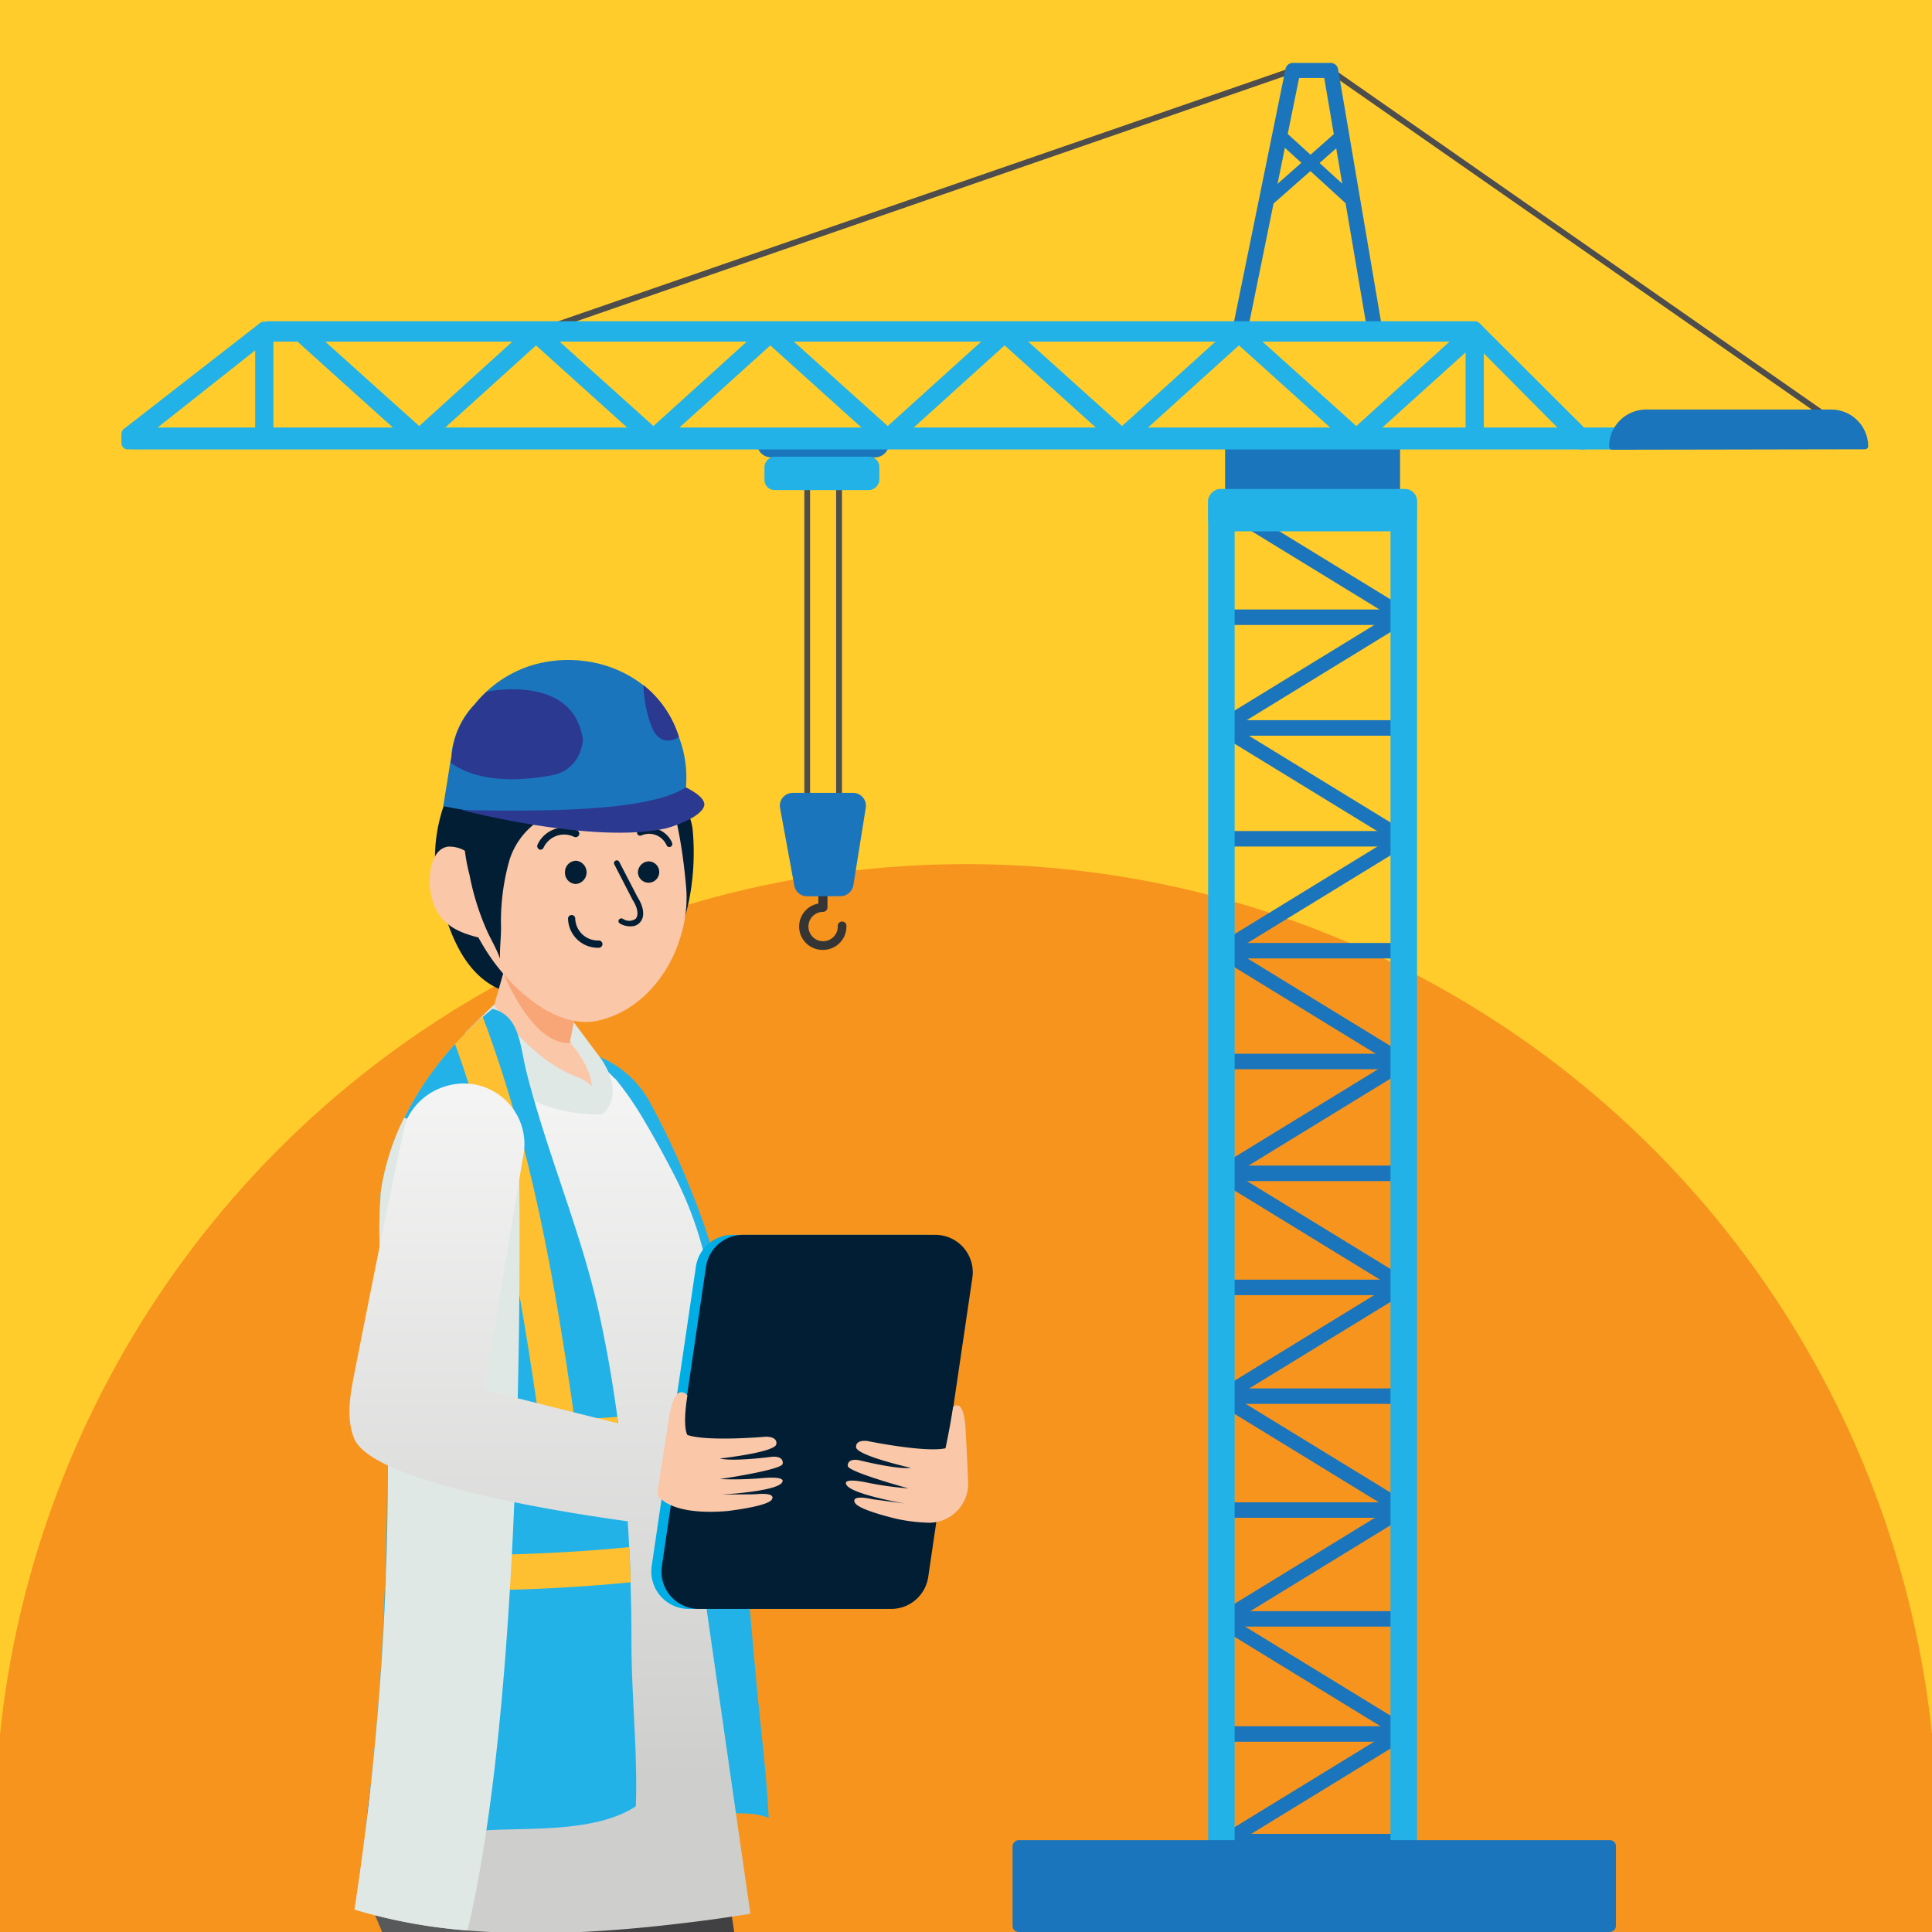 <svg xmlns="http://www.w3.org/2000/svg" xmlns:xlink="http://www.w3.org/1999/xlink" viewBox="0 0 212 212"><defs><style>.cls-1{fill:none;}.cls-2{isolation:isolate;}.cls-3{fill:#ffcc2c;}.cls-4{clip-path:url(#clip-path);}.cls-5{fill:#f7941d;}.cls-6{fill:#1b75bc;}.cls-7{fill:#23b2e7;}.cls-8{fill:#4d4d4e;}.cls-9{fill:#353535;}.cls-10{fill:#011e35;}.cls-11{fill:#414042;}.cls-12{fill:#58595b;}.cls-13{fill:url(#linear-gradient);}.cls-14{fill:#fac7a8;}.cls-15,.cls-17{fill:#e0e8e6;}.cls-16{fill:#febf30;}.cls-17,.cls-21,.cls-23{mix-blend-mode:multiply;}.cls-18{fill:#f8a577;}.cls-19{fill:#00ade5;}.cls-20{fill:url(#linear-gradient-2);}.cls-22,.cls-23{fill:#2b3990;}</style><clipPath id="clip-path"><rect class="cls-1" width="212" height="212"/></clipPath><linearGradient id="linear-gradient" x1="44.28" y1="196.05" x2="44.28" y2="96.63" gradientTransform="matrix(-1, 0, 0, 1, 104.91, 0)" gradientUnits="userSpaceOnUse"><stop offset="0.01" stop-color="#cececd"/><stop offset="0.99" stop-color="#fff"/></linearGradient><linearGradient id="linear-gradient-2" x1="49.18" y1="196.05" x2="49.18" y2="96.63" xlink:href="#linear-gradient"/></defs><title>Artboard 2</title><g class="cls-2"><g id="Layer_1" data-name="Layer 1"><rect class="cls-3" width="212" height="212"/><g class="cls-4"><circle class="cls-5" cx="106" cy="201.4" r="106.58"/></g><path class="cls-6" d="M154,68.35a.78.78,0,0,0,.67-.37.8.8,0,0,0,.1-.6.78.78,0,0,0-.36-.49l-20-12.25a.75.75,0,0,0-.41-.12.76.76,0,0,0-.67.38.75.75,0,0,0-.1.6.81.81,0,0,0,.36.49l20,12.25A.81.81,0,0,0,154,68.35Z"/><path class="cls-6" d="M134,80.6a.84.84,0,0,0,.41-.11l20-12.25a.81.81,0,0,0,.36-.49.8.8,0,0,0-.77-1,.82.82,0,0,0-.41.12l-20,12.25a.81.81,0,0,0-.36.49.75.75,0,0,0,.1.6A.78.78,0,0,0,134,80.6Z"/><path class="cls-6" d="M154,92.86a.8.8,0,0,0,.77-1,.81.81,0,0,0-.36-.49l-20-12.25A.84.84,0,0,0,134,79a.78.78,0,0,0-.67.37.75.75,0,0,0-.1.6.81.81,0,0,0,.36.49l20,12.25A.82.82,0,0,0,154,92.86Z"/><path class="cls-6" d="M134,105.11a.75.75,0,0,0,.41-.12l20-12.25a.78.78,0,0,0,.36-.49.8.8,0,0,0-.1-.6.78.78,0,0,0-.67-.37.81.81,0,0,0-.41.11l-20,12.26a.76.76,0,0,0-.36.48.75.75,0,0,0,.1.6A.76.76,0,0,0,134,105.11Z"/><path class="cls-6" d="M154,117.36a.76.76,0,0,0,.67-.38.77.77,0,0,0-.26-1.08l-20-12.25a.75.75,0,0,0-.41-.12.76.76,0,0,0-.67.38.72.72,0,0,0-.1.59.78.78,0,0,0,.36.49l20,12.25A.73.73,0,0,0,154,117.36Z"/><path class="cls-6" d="M134,129.61a.78.78,0,0,0,.41-.12l20-12.25a.78.78,0,0,0,.36-.49.8.8,0,0,0-.77-1,.73.73,0,0,0-.41.12l-20,12.25a.78.78,0,0,0-.36.49.8.8,0,0,0,.77,1Z"/><path class="cls-6" d="M154,141.86a.8.8,0,0,0,.77-1,.78.78,0,0,0-.36-.49l-20-12.25A.78.78,0,0,0,134,128a.8.8,0,0,0-.77,1,.78.78,0,0,0,.36.49l20,12.25A.73.73,0,0,0,154,141.86Z"/><path class="cls-6" d="M134,154.11a.75.75,0,0,0,.41-.12l20-12.25a.77.77,0,0,0,.26-1.08.76.76,0,0,0-.67-.38.73.73,0,0,0-.41.12l-20,12.25a.78.78,0,0,0-.36.49.72.72,0,0,0,.1.59A.76.76,0,0,0,134,154.11Z"/><path class="cls-6" d="M154,166.36a.78.78,0,0,0,.67-.37.79.79,0,0,0,.1-.6.81.81,0,0,0-.36-.49l-20-12.25a.75.75,0,0,0-.41-.12.76.76,0,0,0-.67.38.75.75,0,0,0-.1.6.81.81,0,0,0,.36.49l20,12.25A.81.81,0,0,0,154,166.36Z"/><path class="cls-6" d="M134,178.61a.87.87,0,0,0,.41-.11l20-12.25a.81.81,0,0,0,.36-.49.8.8,0,0,0-.77-1,.82.82,0,0,0-.41.12l-20,12.25a.78.78,0,0,0-.36.49.75.75,0,0,0,.1.6A.78.78,0,0,0,134,178.61Z"/><path class="cls-6" d="M154,190.87a.8.8,0,0,0,.77-1,.81.81,0,0,0-.36-.49l-20-12.25A.84.84,0,0,0,134,177a.78.78,0,0,0-.67.37.75.75,0,0,0-.1.6.81.81,0,0,0,.36.49l20,12.25A.73.73,0,0,0,154,190.87Z"/><path class="cls-6" d="M134,203.12a.78.78,0,0,0,.41-.12l20-12.25a.79.79,0,0,0-.41-1.46.81.81,0,0,0-.41.11l-20,12.25a.81.81,0,0,0-.36.49.75.75,0,0,0,.1.6A.76.76,0,0,0,134,203.12Z"/><rect class="cls-6" x="143.12" y="69.15" width="1.7" height="21.45" rx="0.66" transform="translate(223.84 -64.09) rotate(90)"/><rect class="cls-6" x="143.12" y="81.31" width="1.7" height="21.45" rx="0.66" transform="translate(236 -51.93) rotate(90)"/><rect class="cls-6" x="143.12" y="56.99" width="1.7" height="21.45" rx="0.66" transform="translate(211.69 -76.24) rotate(90)"/><rect class="cls-6" x="143.12" y="93.59" width="1.7" height="21.45" rx="0.66" transform="translate(248.28 -39.65) rotate(90)"/><rect class="cls-6" x="143.12" y="105.75" width="1.7" height="21.45" rx="0.66" transform="translate(260.44 -27.49) rotate(90)"/><rect class="cls-6" x="143.11" y="118.03" width="1.7" height="21.45" rx="0.66" transform="translate(272.72 -15.21) rotate(90)"/><rect class="cls-6" x="143.12" y="130.54" width="1.7" height="21.45" rx="0.66" transform="translate(285.23 -2.7) rotate(90)"/><rect class="cls-6" x="143.12" y="142.47" width="1.7" height="21.45" rx="0.66" transform="translate(297.16 9.23) rotate(90)"/><rect class="cls-6" x="143.11" y="154.98" width="1.7" height="21.45" rx="0.66" transform="translate(309.67 21.74) rotate(90)"/><rect class="cls-6" x="143.12" y="166.91" width="1.7" height="21.45" rx="0.66" transform="translate(321.6 33.67) rotate(90)"/><rect class="cls-6" x="143.12" y="179.53" width="1.7" height="21.45" rx="0.66" transform="translate(334.23 46.3) rotate(90)"/><rect class="cls-6" x="143.12" y="191.35" width="1.7" height="21.45" rx="0.66" transform="translate(346.04 58.11) rotate(90)"/><rect class="cls-6" x="140.72" y="41.98" width="6.63" height="19.2" rx="0.66" transform="translate(195.61 -92.44) rotate(90)"/><rect class="cls-7" x="77.84" y="128.39" width="152.38" height="2.91" rx="1.33" transform="translate(283.88 -24.18) rotate(90)"/><rect class="cls-7" x="57.84" y="128.39" width="152.38" height="2.91" rx="1.33" transform="translate(263.87 -4.18) rotate(90)"/><rect class="cls-7" x="141.71" y="44.52" width="4.64" height="22.91" rx="1.33" transform="translate(200 -88.05) rotate(90)"/><rect class="cls-6" x="139.18" y="173.86" width="10.08" height="66.21" rx="0.66" transform="translate(351.18 62.74) rotate(90)"/><path class="cls-8" d="M145.75,7.55a.31.31,0,0,1,.44-.08l57.23,39.91-.48.44L145.83,8A.31.31,0,0,1,145.75,7.55Z"/><path class="cls-8" d="M46,48.44a.35.35,0,0,0,.22-.08l13-11.71L142,8a.31.31,0,0,0,.2-.4.32.32,0,0,0-.41-.2L58.89,36.07a.41.41,0,0,0-.11.07L46,47.69,33.19,36.18a.32.32,0,1,0-.43.47l13,11.71A.34.34,0,0,0,46,48.44Z"/><path class="cls-7" d="M46,49.14a1,1,0,0,0,.68-.26L59.53,37.26a.73.73,0,0,0,.24-.53.74.74,0,0,0-.25-.52c-.16-.15-.33-.29-.5-.43a.69.69,0,0,0-.92,0L46,46.75,33.65,35.66a1,1,0,0,0-.68-.27,1,1,0,0,0-.75.34,1,1,0,0,0-.26.74,1,1,0,0,0,.33.7l13,11.71A1,1,0,0,0,46,49.14Z"/><path class="cls-6" d="M136.13,36.78a.83.83,0,0,0,.81-.66l5.61-27.56h2.76L150,36.09a.83.83,0,0,0,.82.69h.13a.85.85,0,0,0,.54-.34.79.79,0,0,0,.14-.61L146.83,7.59A.84.84,0,0,0,146,6.9h-4.13a.83.83,0,0,0-.81.66l-5.75,28.23a.84.84,0,0,0,.12.62.78.78,0,0,0,.53.35A.44.44,0,0,0,136.13,36.78Z"/><path class="cls-6" d="M138.94,22.83a.66.66,0,0,0,.44-.17l8.28-7.3a.67.67,0,0,0,.06-.94.67.67,0,0,0-.95-.06l-8.27,7.3a.64.64,0,0,0-.23.46.66.66,0,0,0,.17.48A.67.67,0,0,0,138.94,22.83Z"/><path class="cls-6" d="M148.45,22.83a.68.68,0,0,0,.49-.22.69.69,0,0,0,0-.95l-8-7.29a.66.66,0,0,0-.45-.18.68.68,0,0,0-.5.22.65.65,0,0,0-.17.48.62.62,0,0,0,.22.46l8,7.3A.67.67,0,0,0,148.45,22.83Z"/><path class="cls-9" d="M90.32,104.23a2.56,2.56,0,0,0,2.56-2.56.48.48,0,1,0-.95,0,1.61,1.61,0,1,1-1.61-1.61.49.49,0,0,0,.48-.48V98.25a.48.48,0,1,0-1,0v.9a2.56,2.56,0,0,0,.48,5.08Z"/><path class="cls-6" d="M96,50.19a1.56,1.56,0,0,0,1.56-1.57.35.35,0,0,0-.35-.35H83.41a.35.35,0,0,0-.35.35,1.57,1.57,0,0,0,1.57,1.57Z"/><path class="cls-8" d="M92.07,88.25a.33.33,0,0,0,.32-.32V51a.32.32,0,0,0-.32-.31.31.31,0,0,0-.32.31v37A.32.32,0,0,0,92.07,88.25Z"/><path class="cls-8" d="M88.57,88.25a.32.32,0,0,0,.32-.32V51a.32.32,0,0,0-.63,0v37A.32.32,0,0,0,88.57,88.25Z"/><rect class="cls-7" x="95.51" y="-35.27" width="2.41" height="166.78" rx="1.12" transform="translate(144.84 -48.6) rotate(90)"/><rect class="cls-7" x="94.28" y="-30.77" width="2.24" height="134.28" rx="1.12" transform="translate(131.78 -59.03) rotate(90)"/><path class="cls-7" d="M173.58,49.32a.65.65,0,0,0,.27,0,.7.7,0,0,0,.43-.65v-1a.7.7,0,0,0-.2-.5L162.34,35.46a.7.7,0,0,0-.5-.21.66.66,0,0,0-.27.06.7.7,0,0,0-.43.64v.84a.72.72,0,0,0,.2.5l11.74,11.83A.74.74,0,0,0,173.58,49.32Z"/><polygon class="cls-7" points="161.84 35.95 173.58 47.62 173.58 48.62 161.84 36.79 161.84 35.95"/><path class="cls-7" d="M14,49.32a.73.73,0,0,0,.44-.15L29.4,37.34a.69.69,0,0,0,.27-.55V36a.72.72,0,0,0-.4-.63.78.78,0,0,0-.3-.07.71.71,0,0,0-.44.15L13.6,47.06a.72.72,0,0,0-.27.56v1a.69.69,0,0,0,.39.63A.7.7,0,0,0,14,49.32Z"/><path class="cls-7" d="M148.83,49.14a1,1,0,0,0,.68-.26l11.31-10.21v8.95a1,1,0,0,0,2,0V36.37a1,1,0,0,0-.6-.93,1.06,1.06,0,0,0-.42-.09,1,1,0,0,0-.68.27L148.83,46.75,136.5,35.66a1,1,0,0,0-.68-.27,1,1,0,0,0-.76.34,1,1,0,0,0,.08,1.44l13,11.71A1,1,0,0,0,148.83,49.14Z"/><path class="cls-7" d="M123.12,49.14a1,1,0,0,0,.68-.26l13-11.75a1,1,0,0,0,.08-1.44,1.05,1.05,0,0,0-.76-.34,1,1,0,0,0-.68.27L123.12,46.75,110.79,35.66a1,1,0,0,0-.68-.27,1,1,0,0,0-.76.34,1,1,0,0,0,.08,1.44l13,11.71A1,1,0,0,0,123.12,49.14Z"/><path class="cls-7" d="M97.41,49.14a1,1,0,0,0,.68-.26l13-11.75a1,1,0,0,0,.08-1.44,1.05,1.05,0,0,0-.76-.34,1,1,0,0,0-.68.27L97.41,46.75,85.08,35.66a1,1,0,0,0-.68-.27,1,1,0,0,0-.76.34,1,1,0,0,0,.07,1.44l13,11.71A1,1,0,0,0,97.41,49.14Z"/><path class="cls-7" d="M71.7,49.14a1,1,0,0,0,.68-.26l13-11.75a1,1,0,0,0,.34-.71,1,1,0,0,0-.27-.73,1,1,0,0,0-.75-.34,1,1,0,0,0-.69.27L71.7,46.75,59.37,35.66a1,1,0,0,0-1.44.07A1,1,0,0,0,58,37.17L71,48.88A1,1,0,0,0,71.7,49.14Z"/><path class="cls-7" d="M29,49.14a1,1,0,0,0,1-1V36.37a1,1,0,0,0-2,0V48.12A1,1,0,0,0,29,49.14Z"/><rect class="cls-7" x="88.36" y="45.64" width="3.67" height="12.61" rx="1.12" transform="translate(142.13 -38.25) rotate(90)"/><path class="cls-6" d="M204.65,49.3A.35.35,0,0,0,205,49a4.06,4.06,0,0,0-4.06-4.06H180.63A4.06,4.06,0,0,0,176.57,49a.34.34,0,0,0,.35.35Z"/><path class="cls-6" d="M92.23,98.34a1.44,1.44,0,0,0,1.41-1.2L95,88.65A1.42,1.42,0,0,0,93.62,87H87a1.44,1.44,0,0,0-1.1.51,1.42,1.42,0,0,0-.3,1.17l1.56,8.5a1.42,1.42,0,0,0,1.4,1.17Z"/><g class="cls-4"><path class="cls-10" d="M76,91c-.23-2.33-3.69-9.27-5.91-5.19h0a4.68,4.68,0,0,0,.38,2.84,34.36,34.36,0,0,1,2.67,8.64c.21,2.46.39,6.45-.76,8.77C75.75,102.05,76.45,95.53,76,91Z"/><path class="cls-10" d="M73.26,85.66c-1-2.33-1.78-4.88-3.35-6.86l.86,1.73c-1.7-2.72-9.1-3.12-11.84-2.78a10.45,10.45,0,0,0-5.29,2.5c-2.71,2.34-3.59,4.31-4.82,7.81a17.63,17.63,0,0,0-.14,11.82c1,3.41,2.61,7,5.93,8.57A14.55,14.55,0,0,0,68,107.58c3.95-2.51,6.41-7.42,6.74-12.21A20.62,20.62,0,0,0,73.26,85.66Z"/><path class="cls-11" d="M86.64,254.44C86.31,249.58,76.8,187,76.8,187H57.47l13.58,72.08c-9.83,9-21.45,40.7-27.87,65.78l4.72,3.41L83,269.64A26.16,26.16,0,0,0,86.64,254.44Z"/><path class="cls-12" d="M70.92,271.68c-.76-3.12-3.13-29.54-5-46.82l-4.53-43.59-17.72,1.3s-6.13,19.32-2.27,28.16c2.41,5.51,4.79,15.43,4.79,15.43l11.16,50.2c-3.38,14.46,7.76,55,7.76,55l6.32,0C67.87,310.77,72.05,276.3,70.92,271.68Z"/><path class="cls-7" d="M54.76,128.67c.64-3.42,2.31-5.88,3.86-8.89,1.11-2.15,1.65-4.33,4.42-4.46a4.37,4.37,0,0,1,1.18.13,11.21,11.21,0,0,1,7,5.33A86.15,86.15,0,0,1,76,131.05a74,74,0,0,1,4.38,15.62c.94,5,.61,9.75.86,14.81.37,7.45,1,14.9,1.69,22.33.45,5.21,1.17,10.48,1.42,15.66-1.84-.72-4-.41-6-.5a71.69,71.69,0,0,1-8.91-.74c-2.13-.37-4.31-.33-6.17-1.39-3.76-2.16-4.24-7-5.1-10.89a201.57,201.57,0,0,1-4.64-44.68A75,75,0,0,1,54.76,128.67Z"/><path class="cls-13" d="M38.9,209.54a59,59,0,0,0,12.4,2.29c10,.84,20-.31,26.61-1.17,2.78-.39,4.43-.66,4.43-.66l-5.65-39.32s1.18-15.66,1.37-17.31l.15-1.39a40.34,40.34,0,0,0-4.32-23.22c-1.07-2.07-2.22-4.16-3.32-6a34.26,34.26,0,0,0-3.06-4.4l-.05,0a23.52,23.52,0,0,0-7.2-5.18,37.65,37.65,0,0,0-6.19-2.45,30.25,30.25,0,0,0-3.45,3.15,35.32,35.32,0,0,0-6.28,8.86,27.33,27.33,0,0,0-2.54,8,52.27,52.27,0,0,0,.05,9c.47,7.18.7,14.39.7,21.59a319.8,319.8,0,0,1-2.47,39.84C39.73,203.91,39.33,206.73,38.9,209.54Z"/><path class="cls-14" d="M51.48,113a36.62,36.62,0,0,0,7.94,6.34A16.48,16.48,0,0,0,63.87,121a1.18,1.18,0,0,0,1.38-1.41,20.68,20.68,0,0,0-1.45-4.27c-.15-.16-.29-.29-.43-.43s-.44-.28-.65-.41l-.2-.12,1.21-5.94-2.12-1.7-5.21-4.16-1,3.6-.17.62-1.15,4h0A27.79,27.79,0,0,0,51.48,113Z"/><path class="cls-15" d="M54.19,110.26s3.89,6,9.21,7.94a4.29,4.29,0,0,1,1.53,1c-.06-2.25-2.41-4.86-2.41-4.86l.44-2.17,3.09,4.14c2.66,4.2,0,6,0,6-7.21,0-11.91-3.32-15-9Z"/><path class="cls-7" d="M40.08,201.08c4.53.09,9.14-.05,13.61-.26,4.89-.24,11.82.18,16.08-2.61.21-6-.48-12-.48-18.1q0-3.26-.1-6.48c0-1.29-.08-2.58-.15-3.86-.17-3.5-.44-7-.83-10.47-.13-1.28-.29-2.56-.47-3.83-.51-3.78-1.17-7.58-2-11.36-2-9.08-5.6-17.19-7.95-26.4-.76-3-.71-6.18-3.69-7h0a0,0,0,0,0-.06,0c-.1.08-.49.38-1.07.88s-1.44,1.29-2.35,2.25c-.23.23-.45.47-.69.73a35.46,35.46,0,0,0-5.59,8.13,27.33,27.33,0,0,0-2.54,8,52.27,52.27,0,0,0,.05,9c.34,5.28.57,10.56.64,15.84,0,1.29,0,2.6,0,3.89,0,.62,0,1.23,0,1.86q0,4.69-.14,9.38c0,1.3-.07,2.59-.14,3.88C41.92,183.38,41.19,192.26,40.08,201.08Z"/><path class="cls-16" d="M42.49,155.49c0,1.29,0,2.6,0,3.89H55.31c4.28,0,8.63.28,12.9-.08-.13-1.28-.29-2.56-.47-3.83-1.55.14-3.13.2-4.7.2-2.13-15-4.73-30-10.07-44.09-.61.53-1.44,1.29-2.35,2.25-.23.23-.45.47-.69.73,4.79,13.16,7.2,27.14,9.2,41.05-1.9-.05-3.8-.12-5.65-.12Z"/><path class="cls-16" d="M42.27,174.5c2.5,0,5,0,7.37,0a184.6,184.6,0,0,0,19.55-.87c0-1.29-.08-2.58-.15-3.86a182,182,0,0,1-19.4.84c-2.34,0-4.77,0-7.23,0C42.38,171.92,42.34,173.21,42.27,174.5Z"/><path class="cls-17" d="M51.3,211.83a58.9,58.9,0,0,1-12.39-2.29,319,319,0,0,0,3.64-48.31q0-10.78-.7-21.58a52.27,52.27,0,0,1-.05-9,27.43,27.43,0,0,1,2.54-8l12.6,4S58.09,183.44,51.3,211.83Z"/><path class="cls-18" d="M54.93,106.07s.09.25.27.66c.86,2,3.75,8.09,7.52,7.7l-.2-.12,1.21-5.94-2.12-1.7-6.24-.56Z"/><path class="cls-14" d="M47.38,98.55c.77,2.94,3,3.79,5.12,4.32a4.91,4.91,0,0,0,.28.5,21.59,21.59,0,0,0,4.73,5.76c2.53,2.16,5.42,3.43,8,2.89,4.26-.89,7.58-4.46,9-8.72.07-.21.14-.43.2-.64a14.08,14.08,0,0,0,.57-5.43c-1.46-16.42-7.07-19.39-13.41-18.64-4.84.57-9.53,8.12-10.78,14.81a3.42,3.42,0,0,0-1.91-.5C47.31,93.13,46.77,96.23,47.38,98.55Z"/><path class="cls-10" d="M51.73,85.26a12.29,12.29,0,0,1,9.1-7.13,19.27,19.27,0,0,1,3.36-.61c1.07,0,2.15,0,3.22,0,1.4,1.83,3.38,3.12,4.56,5.12a34.24,34.24,0,0,1,2.34,5.15,15.14,15.14,0,0,1-1.83.43c-3.18.54-6.47.09-9.66.5l-.73.11a8.14,8.14,0,0,0-6.19,5.56v0a24.67,24.67,0,0,0-.92,7.46c0,1-.15,2.22-.11,3.34-.35-1-1-2.12-1.35-2.87a28.13,28.13,0,0,1-2-6.32,19.59,19.59,0,0,1-.65-5C50.1,89.42,51.19,86.5,51.73,85.26Z"/><path class="cls-10" d="M62,95.73A1.22,1.22,0,0,0,63.16,97a1.28,1.28,0,0,0,.07-2.55A1.23,1.23,0,0,0,62,95.73Z"/><path class="cls-10" d="M70,95.77a1.17,1.17,0,1,0,1.19-1.25A1.23,1.23,0,0,0,70,95.77Z"/><path class="cls-10" d="M59.27,93.24a.39.39,0,0,0,.37-.21A2.49,2.49,0,0,1,63,91.83a.41.41,0,0,0,.53-.19.39.39,0,0,0-.19-.52A3.25,3.25,0,0,0,59,92.65a.4.4,0,0,0,.15.54A.55.55,0,0,0,59.27,93.24Z"/><path class="cls-10" d="M66.08,103.45a.42.42,0,0,0-.36-.25,2.49,2.49,0,0,1-2.6-2.41.38.38,0,0,0-.4-.38.39.39,0,0,0-.39.4A3.28,3.28,0,0,0,65.7,104a.41.41,0,0,0,.41-.39A.41.41,0,0,0,66.08,103.45Z"/><path class="cls-10" d="M70,91.6a.34.34,0,0,0,.36.08,2.1,2.1,0,0,1,2.78,1.06.33.33,0,0,0,.43.18.34.34,0,0,0,.18-.44,2.75,2.75,0,0,0-3.63-1.42.32.32,0,0,0-.19.42A.24.24,0,0,0,70,91.6Z"/><path class="cls-10" d="M69.58,101.61a1.26,1.26,0,0,0,.65-.4c.55-.61.44-1.65-.28-2.78l-2-3.86a.3.3,0,0,0-.54.28l2,3.88c.68,1.07.62,1.77.35,2.08a1.22,1.22,0,0,1-1.43,0,.33.33,0,0,0-.43.13.29.29,0,0,0,.11.39A2.24,2.24,0,0,0,69.58,101.61Z"/><path class="cls-19" d="M96.68,176.55H75.57a4.11,4.11,0,0,1-4.06-4.7L76.36,139a4.09,4.09,0,0,1,4-3.5h21.11a4.1,4.1,0,0,1,4.06,4.7L100.74,173A4.11,4.11,0,0,1,96.68,176.55Z"/><path class="cls-10" d="M97.8,176.55H76.69a4.1,4.1,0,0,1-4.06-4.7L77.47,139a4.11,4.11,0,0,1,4.06-3.5h21.11a4.11,4.11,0,0,1,4.06,4.7L101.86,173A4.11,4.11,0,0,1,97.8,176.55Z"/><path class="cls-20" d="M38.86,150.84c-.45,2.3-.88,4.8,0,7,2.38,5.9,32.69,9.44,32.69,9.44l1.56-9.77-20-5,4.3-25.63A6.65,6.65,0,0,0,49,119.17h0a6.87,6.87,0,0,0-4.39,3.74C44.19,123.92,40.3,143.52,38.86,150.84Z"/><path class="cls-14" d="M73.11,157.49l-1,6.46s1,2.41,7.69,1.86c0,0,4.52-.52,4.9-1.28,0,0,.63-.81-1.89-.56L79.2,164s6.41-.35,6.66-1.43c0,0,.38-.58-2.07-.39a36.3,36.3,0,0,1-4.81.12s6.8-1,6.9-1.67c0,0,.23-.86-1.15-.78,0,0-4.32.57-5.74.19,0,0,5.8-.63,6.18-1.51,0,0,.32-.86-1.13-.88,0,0-6.41.57-8.61-.19,0,0-.57-.73,0-4.34,0,0-1.34-1.69-2,2.33Z"/><path class="cls-14" d="M106.08,159.19l.15,3.41a4.28,4.28,0,0,1-4.27,4.49,19,19,0,0,1-3.45-.4s-4.43-1-4.72-1.84c0,0-.53-.88,1.94-.34l3.55.47s-6.33-1.08-6.45-2.19c0,0-.31-.61,2.1-.15a35.84,35.84,0,0,0,4.76.68s-6.63-1.8-6.66-2.46c0,0-.13-.87,1.23-.63,0,0,4.23,1.05,5.69.84,0,0-5.7-1.29-6-2.21,0,0-.22-.88,1.22-.74,0,0,6.3,1.3,8.58.8,0,0,.5-2.3.83-4.51,0,0,1.23-1.32,1.39,2.74Z"/><path class="cls-6" d="M75.19,87.08c-.15,1.21-11.8,4.34-26.55,1.38,0,0,.53-3.28.76-4.76.07-.37.11-.64.12-.69a9.25,9.25,0,0,1,2.54-5.71h0a12.65,12.65,0,0,1,1.32-1.41,12.85,12.85,0,0,1,5.38-3,13.83,13.83,0,0,1,5.33-.36,13.17,13.17,0,0,1,5.35,1.86,12.54,12.54,0,0,1,1.16.81,11.67,11.67,0,0,1,3.78,5.35l.12.33A12.49,12.49,0,0,1,75.19,87.08Z"/><g class="cls-21"><path class="cls-22" d="M74.5,80.86c-1.11.74-2.38.52-3-1.15a13.55,13.55,0,0,1-.89-4.53,11.67,11.67,0,0,1,3.78,5.35Z"/></g><path class="cls-23" d="M63.72,82.33a4,4,0,0,1-3,2.71c-3.17.61-8,1-11.27-1.34.07-.37.11-.64.12-.69a9.25,9.25,0,0,1,2.54-5.71h0a12.65,12.65,0,0,1,1.32-1.41c3-.54,9.73-.78,10.53,5.33A4.24,4.24,0,0,1,63.72,82.33Z"/><path class="cls-22" d="M50.65,88.89s14.53,3.8,22.47,2c0,0,3.67-1,4.14-2.43.31-1-2-2.06-2-2.06C71.47,88.83,61.74,89.11,50.65,88.89Z"/></g></g></g></svg>